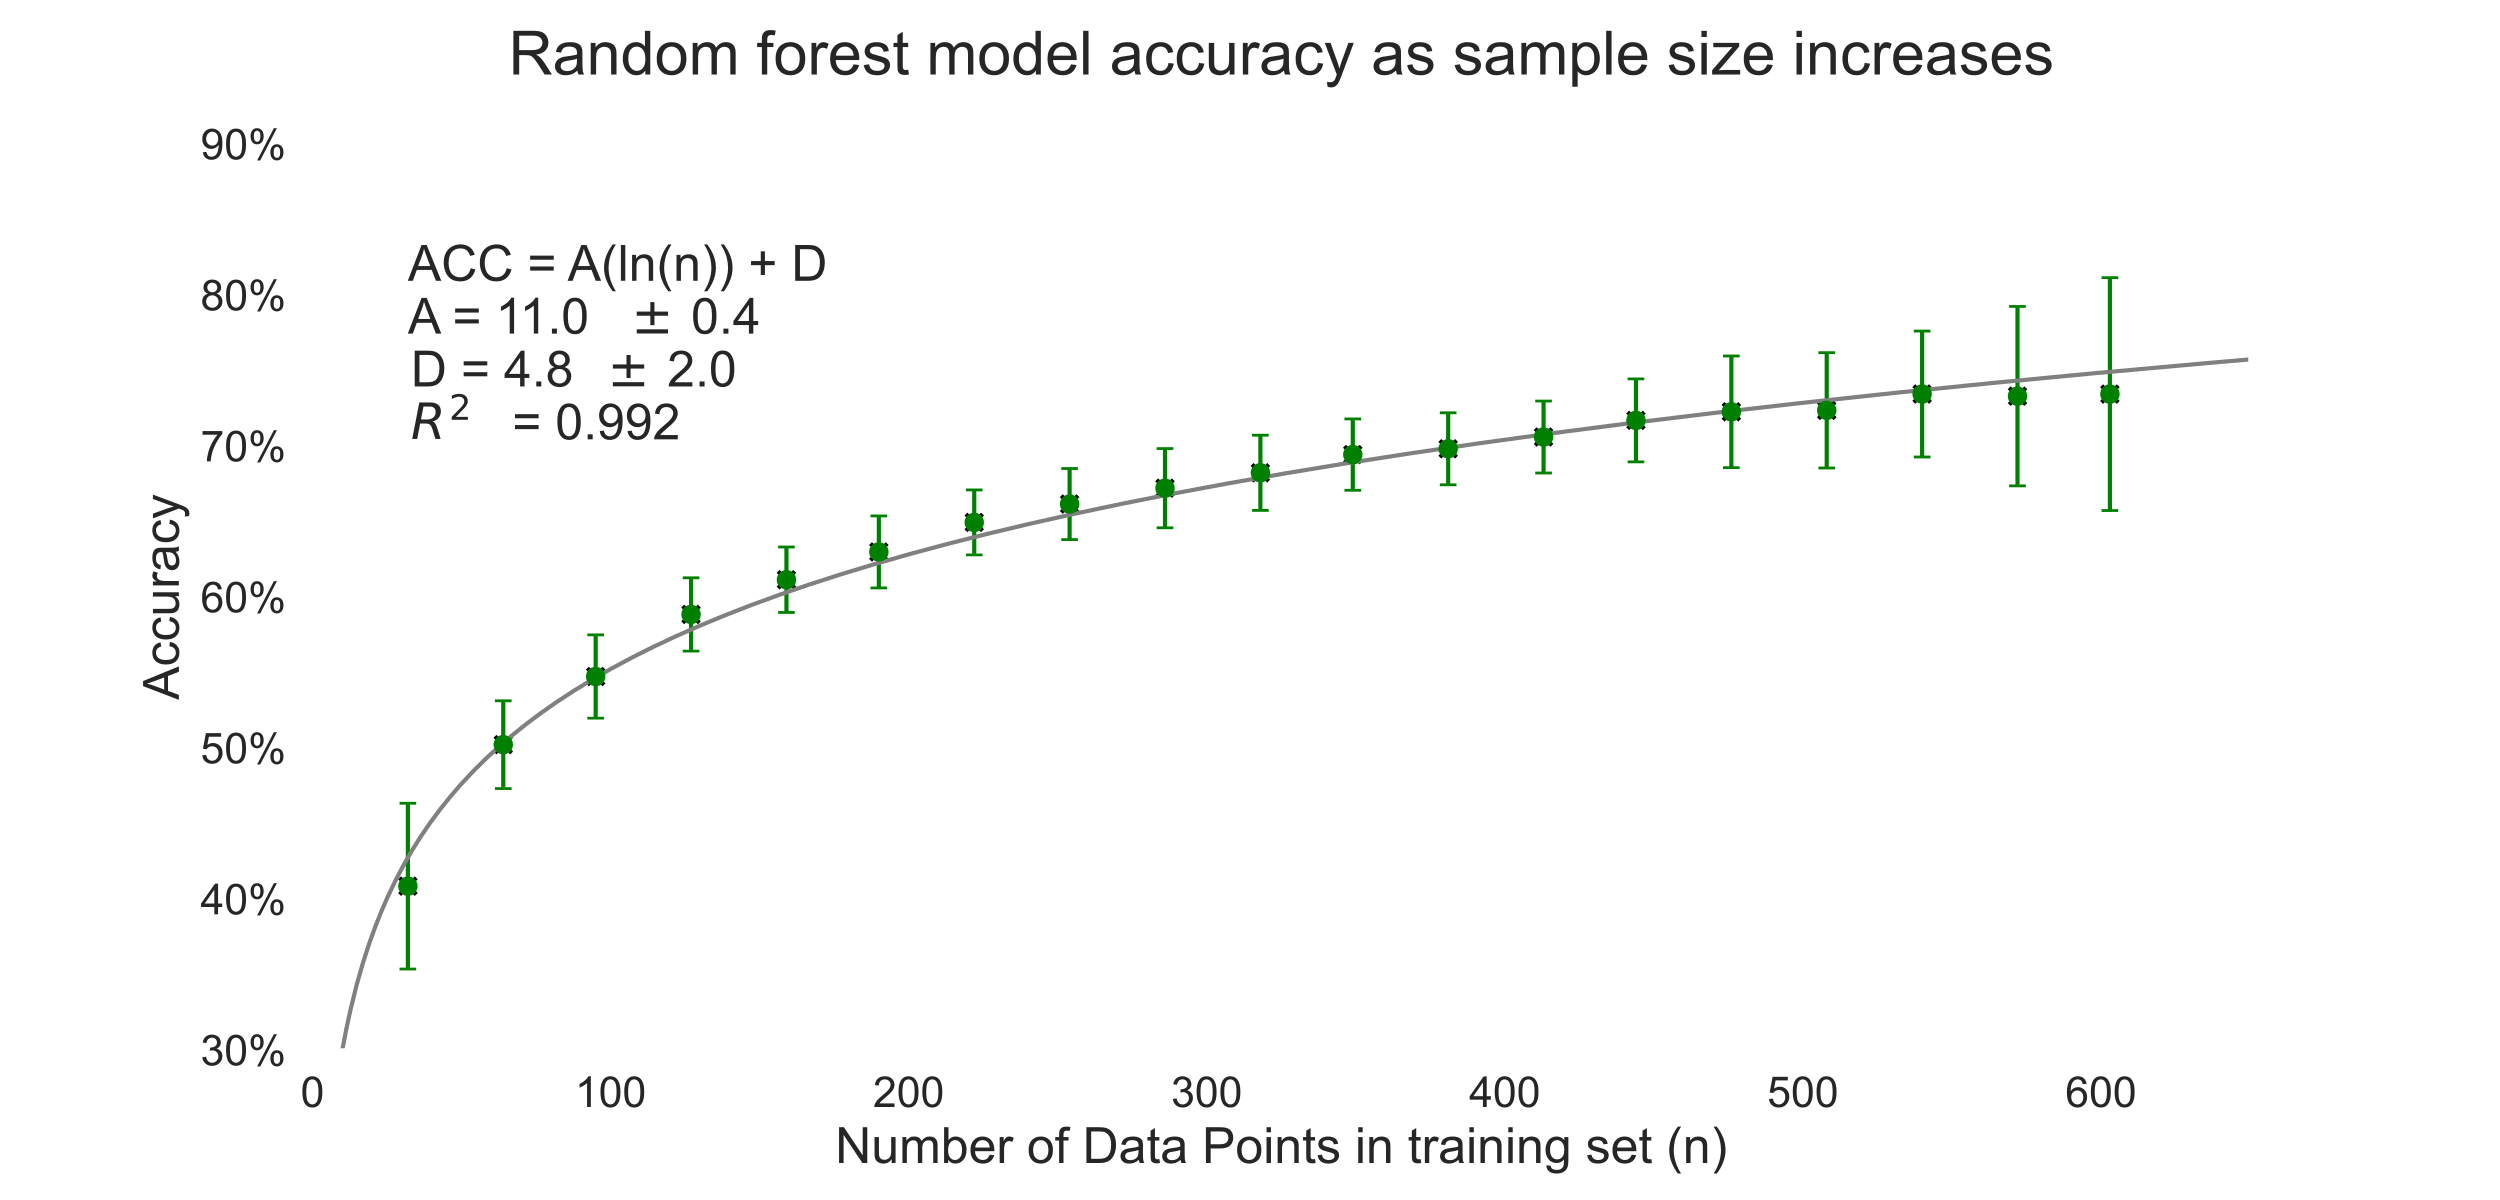 <?xml version="1.0" encoding="utf-8" standalone="no"?>
<!DOCTYPE svg PUBLIC "-//W3C//DTD SVG 1.1//EN"
  "http://www.w3.org/Graphics/SVG/1.1/DTD/svg11.dtd">
<!-- Created with matplotlib (https://matplotlib.org/) -->
<svg height="432pt" version="1.1" viewBox="0 0 900 432" width="900pt" xmlns="http://www.w3.org/2000/svg" xmlns:xlink="http://www.w3.org/1999/xlink">
 <defs>
  <style type="text/css">*{stroke-linecap:butt;stroke-linejoin:round;}</style>
 </defs>
 <g id="figure_1">
  <g id="patch_1">
   <path d="M 0 432 
L 900 432 
L 900 0 
L 0 0 
z
" style="fill:#ffffff;"/>
  </g>
  <g id="axes_1">
   <g id="patch_2">
    <path d="M 112.5 378 
L 810 378 
L 810 51.84 
L 112.5 51.84 
z
" style="fill:#ffffff;"/>
   </g>
   <g id="matplotlib.axis_1">
    <g id="xtick_1">
     <g id="line2d_1">
      <path clip-path="url(#p52bbbffd05)" d="M 112.5 378 
L 112.5 51.84 
" style="fill:none;stroke:#ffffff;stroke-linecap:round;"/>
     </g>
     <g id="text_1">
      <!-- 0 -->
      <g style="fill:#262626;" transform="translate(108.218 398.523)scale(0.154 -0.154)">
       <defs>
        <path d="M 4.156 35.297 
Q 4.156 48 6.766 55.734 
Q 9.375 63.484 14.516 67.672 
Q 19.672 71.875 27.484 71.875 
Q 33.25 71.875 37.594 69.547 
Q 41.938 67.234 44.766 62.859 
Q 47.609 58.5 49.219 52.219 
Q 50.828 45.953 50.828 35.297 
Q 50.828 22.703 48.234 14.969 
Q 45.656 7.234 40.5 3 
Q 35.359 -1.219 27.484 -1.219 
Q 17.141 -1.219 11.234 6.203 
Q 4.156 15.141 4.156 35.297 
z
M 13.188 35.297 
Q 13.188 17.672 17.312 11.828 
Q 21.438 6 27.484 6 
Q 33.547 6 37.672 11.859 
Q 41.797 17.719 41.797 35.297 
Q 41.797 52.984 37.672 58.781 
Q 33.547 64.594 27.391 64.594 
Q 21.344 64.594 17.719 59.469 
Q 13.188 52.938 13.188 35.297 
z
" id="ArialMT-48"/>
       </defs>
       <use xlink:href="#ArialMT-48"/>
      </g>
     </g>
    </g>
    <g id="xtick_2">
     <g id="line2d_2">
      <path clip-path="url(#p52bbbffd05)" d="M 219.808 378 
L 219.808 51.84 
" style="fill:none;stroke:#ffffff;stroke-linecap:round;"/>
     </g>
     <g id="text_2">
      <!-- 100 -->
      <g style="fill:#262626;" transform="translate(206.962 398.523)scale(0.154 -0.154)">
       <defs>
        <path d="M 37.25 0 
L 28.469 0 
L 28.469 56 
Q 25.297 52.984 20.141 49.953 
Q 14.984 46.922 10.891 45.406 
L 10.891 53.906 
Q 18.266 57.375 23.781 62.297 
Q 29.297 67.234 31.594 71.875 
L 37.25 71.875 
z
" id="ArialMT-49"/>
       </defs>
       <use xlink:href="#ArialMT-49"/>
       <use x="55.615" xlink:href="#ArialMT-48"/>
       <use x="111.23" xlink:href="#ArialMT-48"/>
      </g>
     </g>
    </g>
    <g id="xtick_3">
     <g id="line2d_3">
      <path clip-path="url(#p52bbbffd05)" d="M 327.115 378 
L 327.115 51.84 
" style="fill:none;stroke:#ffffff;stroke-linecap:round;"/>
     </g>
     <g id="text_3">
      <!-- 200 -->
      <g style="fill:#262626;" transform="translate(314.27 398.523)scale(0.154 -0.154)">
       <defs>
        <path d="M 50.344 8.453 
L 50.344 0 
L 3.031 0 
Q 2.938 3.172 4.047 6.109 
Q 5.859 10.938 9.828 15.625 
Q 13.812 20.312 21.344 26.469 
Q 33.016 36.031 37.109 41.625 
Q 41.219 47.219 41.219 52.203 
Q 41.219 57.422 37.469 61 
Q 33.734 64.594 27.734 64.594 
Q 21.391 64.594 17.578 60.781 
Q 13.766 56.984 13.719 50.25 
L 4.688 51.172 
Q 5.609 61.281 11.656 66.578 
Q 17.719 71.875 27.938 71.875 
Q 38.234 71.875 44.234 66.156 
Q 50.25 60.453 50.25 52 
Q 50.25 47.703 48.484 43.547 
Q 46.734 39.406 42.656 34.812 
Q 38.578 30.219 29.109 22.219 
Q 21.188 15.578 18.938 13.203 
Q 16.703 10.844 15.234 8.453 
z
" id="ArialMT-50"/>
       </defs>
       <use xlink:href="#ArialMT-50"/>
       <use x="55.615" xlink:href="#ArialMT-48"/>
       <use x="111.23" xlink:href="#ArialMT-48"/>
      </g>
     </g>
    </g>
    <g id="xtick_4">
     <g id="line2d_4">
      <path clip-path="url(#p52bbbffd05)" d="M 434.423 378 
L 434.423 51.84 
" style="fill:none;stroke:#ffffff;stroke-linecap:round;"/>
     </g>
     <g id="text_4">
      <!-- 300 -->
      <g style="fill:#262626;" transform="translate(421.577 398.523)scale(0.154 -0.154)">
       <defs>
        <path d="M 4.203 18.891 
L 12.984 20.062 
Q 14.5 12.594 18.141 9.297 
Q 21.781 6 27 6 
Q 33.203 6 37.469 10.297 
Q 41.75 14.594 41.75 20.953 
Q 41.75 27 37.797 30.922 
Q 33.844 34.859 27.734 34.859 
Q 25.25 34.859 21.531 33.891 
L 22.516 41.609 
Q 23.391 41.5 23.922 41.5 
Q 29.547 41.5 34.031 44.422 
Q 38.531 47.359 38.531 53.469 
Q 38.531 58.297 35.25 61.469 
Q 31.984 64.656 26.812 64.656 
Q 21.688 64.656 18.266 61.422 
Q 14.844 58.203 13.875 51.766 
L 5.078 53.328 
Q 6.688 62.156 12.391 67.016 
Q 18.109 71.875 26.609 71.875 
Q 32.469 71.875 37.391 69.359 
Q 42.328 66.844 44.938 62.5 
Q 47.562 58.156 47.562 53.266 
Q 47.562 48.641 45.062 44.828 
Q 42.578 41.016 37.703 38.766 
Q 44.047 37.312 47.562 32.688 
Q 51.078 28.078 51.078 21.141 
Q 51.078 11.766 44.234 5.25 
Q 37.406 -1.266 26.953 -1.266 
Q 17.531 -1.266 11.297 4.344 
Q 5.078 9.969 4.203 18.891 
z
" id="ArialMT-51"/>
       </defs>
       <use xlink:href="#ArialMT-51"/>
       <use x="55.615" xlink:href="#ArialMT-48"/>
       <use x="111.23" xlink:href="#ArialMT-48"/>
      </g>
     </g>
    </g>
    <g id="xtick_5">
     <g id="line2d_5">
      <path clip-path="url(#p52bbbffd05)" d="M 541.731 378 
L 541.731 51.84 
" style="fill:none;stroke:#ffffff;stroke-linecap:round;"/>
     </g>
     <g id="text_5">
      <!-- 400 -->
      <g style="fill:#262626;" transform="translate(528.885 398.523)scale(0.154 -0.154)">
       <defs>
        <path d="M 32.328 0 
L 32.328 17.141 
L 1.266 17.141 
L 1.266 25.203 
L 33.938 71.578 
L 41.109 71.578 
L 41.109 25.203 
L 50.781 25.203 
L 50.781 17.141 
L 41.109 17.141 
L 41.109 0 
z
M 32.328 25.203 
L 32.328 57.469 
L 9.906 25.203 
z
" id="ArialMT-52"/>
       </defs>
       <use xlink:href="#ArialMT-52"/>
       <use x="55.615" xlink:href="#ArialMT-48"/>
       <use x="111.23" xlink:href="#ArialMT-48"/>
      </g>
     </g>
    </g>
    <g id="xtick_6">
     <g id="line2d_6">
      <path clip-path="url(#p52bbbffd05)" d="M 649.038 378 
L 649.038 51.84 
" style="fill:none;stroke:#ffffff;stroke-linecap:round;"/>
     </g>
     <g id="text_6">
      <!-- 500 -->
      <g style="fill:#262626;" transform="translate(636.193 398.523)scale(0.154 -0.154)">
       <defs>
        <path d="M 4.156 18.75 
L 13.375 19.531 
Q 14.406 12.797 18.141 9.391 
Q 21.875 6 27.156 6 
Q 33.5 6 37.891 10.781 
Q 42.281 15.578 42.281 23.484 
Q 42.281 31 38.062 35.344 
Q 33.844 39.703 27 39.703 
Q 22.75 39.703 19.328 37.766 
Q 15.922 35.844 13.969 32.766 
L 5.719 33.844 
L 12.641 70.609 
L 48.25 70.609 
L 48.25 62.203 
L 19.672 62.203 
L 15.828 42.969 
Q 22.266 47.469 29.344 47.469 
Q 38.719 47.469 45.156 40.969 
Q 51.609 34.469 51.609 24.266 
Q 51.609 14.547 45.953 7.469 
Q 39.062 -1.219 27.156 -1.219 
Q 17.391 -1.219 11.203 4.25 
Q 5.031 9.719 4.156 18.75 
z
" id="ArialMT-53"/>
       </defs>
       <use xlink:href="#ArialMT-53"/>
       <use x="55.615" xlink:href="#ArialMT-48"/>
       <use x="111.23" xlink:href="#ArialMT-48"/>
      </g>
     </g>
    </g>
    <g id="xtick_7">
     <g id="line2d_7">
      <path clip-path="url(#p52bbbffd05)" d="M 756.346 378 
L 756.346 51.84 
" style="fill:none;stroke:#ffffff;stroke-linecap:round;"/>
     </g>
     <g id="text_7">
      <!-- 600 -->
      <g style="fill:#262626;" transform="translate(743.5 398.523)scale(0.154 -0.154)">
       <defs>
        <path d="M 49.75 54.047 
L 41.016 53.375 
Q 39.844 58.547 37.703 60.891 
Q 34.125 64.656 28.906 64.656 
Q 24.703 64.656 21.531 62.312 
Q 17.391 59.281 14.984 53.469 
Q 12.594 47.656 12.5 36.922 
Q 15.672 41.75 20.266 44.094 
Q 24.859 46.438 29.891 46.438 
Q 38.672 46.438 44.844 39.969 
Q 51.031 33.5 51.031 23.25 
Q 51.031 16.5 48.125 10.719 
Q 45.219 4.938 40.141 1.859 
Q 35.062 -1.219 28.609 -1.219 
Q 17.625 -1.219 10.688 6.859 
Q 3.766 14.938 3.766 33.5 
Q 3.766 54.25 11.422 63.672 
Q 18.109 71.875 29.438 71.875 
Q 37.891 71.875 43.281 67.141 
Q 48.688 62.406 49.75 54.047 
z
M 13.875 23.188 
Q 13.875 18.656 15.797 14.5 
Q 17.719 10.359 21.188 8.172 
Q 24.656 6 28.469 6 
Q 34.031 6 38.031 10.484 
Q 42.047 14.984 42.047 22.703 
Q 42.047 30.125 38.078 34.391 
Q 34.125 38.672 28.125 38.672 
Q 22.172 38.672 18.016 34.391 
Q 13.875 30.125 13.875 23.188 
z
" id="ArialMT-54"/>
       </defs>
       <use xlink:href="#ArialMT-54"/>
       <use x="55.615" xlink:href="#ArialMT-48"/>
       <use x="111.23" xlink:href="#ArialMT-48"/>
      </g>
     </g>
    </g>
    <g id="text_8">
     <!-- Number of Data Points in training set (n) -->
     <g style="fill:#262626;" transform="translate(300.689 418.687)scale(0.18 -0.18)">
      <defs>
       <path d="M 7.625 0 
L 7.625 71.578 
L 17.328 71.578 
L 54.938 15.375 
L 54.938 71.578 
L 64.016 71.578 
L 64.016 0 
L 54.297 0 
L 16.703 56.25 
L 16.703 0 
z
" id="ArialMT-78"/>
       <path d="M 40.578 0 
L 40.578 7.625 
Q 34.516 -1.172 24.125 -1.172 
Q 19.531 -1.172 15.547 0.578 
Q 11.578 2.344 9.641 5 
Q 7.719 7.672 6.938 11.531 
Q 6.391 14.109 6.391 19.734 
L 6.391 51.859 
L 15.188 51.859 
L 15.188 23.094 
Q 15.188 16.219 15.719 13.812 
Q 16.547 10.359 19.234 8.375 
Q 21.922 6.391 25.875 6.391 
Q 29.828 6.391 33.297 8.422 
Q 36.766 10.453 38.203 13.938 
Q 39.656 17.438 39.656 24.078 
L 39.656 51.859 
L 48.438 51.859 
L 48.438 0 
z
" id="ArialMT-117"/>
       <path d="M 6.594 0 
L 6.594 51.859 
L 14.453 51.859 
L 14.453 44.578 
Q 16.891 48.391 20.938 50.703 
Q 25 53.031 30.172 53.031 
Q 35.938 53.031 39.625 50.641 
Q 43.312 48.25 44.828 43.953 
Q 50.984 53.031 60.844 53.031 
Q 68.562 53.031 72.703 48.75 
Q 76.859 44.484 76.859 35.594 
L 76.859 0 
L 68.109 0 
L 68.109 32.672 
Q 68.109 37.938 67.25 40.25 
Q 66.406 42.578 64.156 43.984 
Q 61.922 45.406 58.891 45.406 
Q 53.422 45.406 49.797 41.766 
Q 46.188 38.141 46.188 30.125 
L 46.188 0 
L 37.406 0 
L 37.406 33.688 
Q 37.406 39.547 35.25 42.469 
Q 33.109 45.406 28.219 45.406 
Q 24.516 45.406 21.359 43.453 
Q 18.219 41.5 16.797 37.734 
Q 15.375 33.984 15.375 26.906 
L 15.375 0 
z
" id="ArialMT-109"/>
       <path d="M 14.703 0 
L 6.547 0 
L 6.547 71.578 
L 15.328 71.578 
L 15.328 46.047 
Q 20.906 53.031 29.547 53.031 
Q 34.328 53.031 38.594 51.094 
Q 42.875 49.172 45.625 45.672 
Q 48.391 42.188 49.953 37.25 
Q 51.516 32.328 51.516 26.703 
Q 51.516 13.375 44.922 6.094 
Q 38.328 -1.172 29.109 -1.172 
Q 19.922 -1.172 14.703 6.5 
z
M 14.594 26.312 
Q 14.594 17 17.141 12.844 
Q 21.297 6.062 28.375 6.062 
Q 34.125 6.062 38.328 11.062 
Q 42.531 16.062 42.531 25.984 
Q 42.531 36.141 38.5 40.969 
Q 34.469 45.797 28.766 45.797 
Q 23 45.797 18.797 40.797 
Q 14.594 35.797 14.594 26.312 
z
" id="ArialMT-98"/>
       <path d="M 42.094 16.703 
L 51.172 15.578 
Q 49.031 7.625 43.219 3.219 
Q 37.406 -1.172 28.375 -1.172 
Q 17 -1.172 10.328 5.828 
Q 3.656 12.844 3.656 25.484 
Q 3.656 38.578 10.391 45.797 
Q 17.141 53.031 27.875 53.031 
Q 38.281 53.031 44.875 45.953 
Q 51.469 38.875 51.469 26.031 
Q 51.469 25.25 51.422 23.688 
L 12.75 23.688 
Q 13.234 15.141 17.578 10.594 
Q 21.922 6.062 28.422 6.062 
Q 33.25 6.062 36.672 8.594 
Q 40.094 11.141 42.094 16.703 
z
M 13.234 30.906 
L 42.188 30.906 
Q 41.609 37.453 38.875 40.719 
Q 34.672 45.797 27.984 45.797 
Q 21.922 45.797 17.797 41.75 
Q 13.672 37.703 13.234 30.906 
z
" id="ArialMT-101"/>
       <path d="M 6.5 0 
L 6.5 51.859 
L 14.406 51.859 
L 14.406 44 
Q 17.438 49.516 20 51.266 
Q 22.562 53.031 25.641 53.031 
Q 30.078 53.031 34.672 50.203 
L 31.641 42.047 
Q 28.422 43.953 25.203 43.953 
Q 22.312 43.953 20.016 42.219 
Q 17.719 40.484 16.75 37.406 
Q 15.281 32.719 15.281 27.156 
L 15.281 0 
z
" id="ArialMT-114"/>
       <path id="ArialMT-32"/>
       <path d="M 3.328 25.922 
Q 3.328 40.328 11.328 47.266 
Q 18.016 53.031 27.641 53.031 
Q 38.328 53.031 45.109 46.016 
Q 51.906 39.016 51.906 26.656 
Q 51.906 16.656 48.906 10.906 
Q 45.906 5.172 40.156 2 
Q 34.422 -1.172 27.641 -1.172 
Q 16.75 -1.172 10.031 5.812 
Q 3.328 12.797 3.328 25.922 
z
M 12.359 25.922 
Q 12.359 15.969 16.703 11.016 
Q 21.047 6.062 27.641 6.062 
Q 34.188 6.062 38.531 11.031 
Q 42.875 16.016 42.875 26.219 
Q 42.875 35.844 38.5 40.797 
Q 34.125 45.75 27.641 45.75 
Q 21.047 45.75 16.703 40.812 
Q 12.359 35.891 12.359 25.922 
z
" id="ArialMT-111"/>
       <path d="M 8.688 0 
L 8.688 45.016 
L 0.922 45.016 
L 0.922 51.859 
L 8.688 51.859 
L 8.688 57.375 
Q 8.688 62.594 9.625 65.141 
Q 10.891 68.562 14.078 70.672 
Q 17.281 72.797 23.047 72.797 
Q 26.766 72.797 31.25 71.922 
L 29.938 64.266 
Q 27.203 64.75 24.75 64.75 
Q 20.75 64.75 19.094 63.031 
Q 17.438 61.328 17.438 56.641 
L 17.438 51.859 
L 27.547 51.859 
L 27.547 45.016 
L 17.438 45.016 
L 17.438 0 
z
" id="ArialMT-102"/>
       <path d="M 7.719 0 
L 7.719 71.578 
L 32.375 71.578 
Q 40.719 71.578 45.125 70.562 
Q 51.266 69.141 55.609 65.438 
Q 61.281 60.641 64.078 53.188 
Q 66.891 45.75 66.891 36.188 
Q 66.891 28.031 64.984 21.734 
Q 63.094 15.438 60.109 11.297 
Q 57.125 7.172 53.578 4.797 
Q 50.047 2.438 45.047 1.219 
Q 40.047 0 33.547 0 
z
M 17.188 8.453 
L 32.469 8.453 
Q 39.547 8.453 43.578 9.766 
Q 47.609 11.078 50 13.484 
Q 53.375 16.844 55.25 22.531 
Q 57.125 28.219 57.125 36.328 
Q 57.125 47.562 53.438 53.594 
Q 49.75 59.625 44.484 61.672 
Q 40.672 63.141 32.234 63.141 
L 17.188 63.141 
z
" id="ArialMT-68"/>
       <path d="M 40.438 6.391 
Q 35.547 2.25 31.031 0.531 
Q 26.516 -1.172 21.344 -1.172 
Q 12.797 -1.172 8.203 3 
Q 3.609 7.172 3.609 13.672 
Q 3.609 17.484 5.344 20.625 
Q 7.078 23.781 9.891 25.688 
Q 12.703 27.594 16.219 28.562 
Q 18.797 29.25 24.031 29.891 
Q 34.672 31.156 39.703 32.906 
Q 39.75 34.719 39.75 35.203 
Q 39.75 40.578 37.25 42.781 
Q 33.891 45.75 27.25 45.75 
Q 21.047 45.75 18.094 43.578 
Q 15.141 41.406 13.719 35.891 
L 5.125 37.062 
Q 6.297 42.578 8.984 45.969 
Q 11.672 49.359 16.75 51.188 
Q 21.828 53.031 28.516 53.031 
Q 35.156 53.031 39.297 51.469 
Q 43.453 49.906 45.406 47.531 
Q 47.359 45.172 48.141 41.547 
Q 48.578 39.312 48.578 33.453 
L 48.578 21.734 
Q 48.578 9.469 49.141 6.219 
Q 49.703 2.984 51.375 0 
L 42.188 0 
Q 40.828 2.734 40.438 6.391 
z
M 39.703 26.031 
Q 34.906 24.078 25.344 22.703 
Q 19.922 21.922 17.672 20.938 
Q 15.438 19.969 14.203 18.094 
Q 12.984 16.219 12.984 13.922 
Q 12.984 10.406 15.641 8.062 
Q 18.312 5.719 23.438 5.719 
Q 28.516 5.719 32.469 7.938 
Q 36.422 10.156 38.281 14.016 
Q 39.703 17 39.703 22.797 
z
" id="ArialMT-97"/>
       <path d="M 25.781 7.859 
L 27.047 0.094 
Q 23.344 -0.688 20.406 -0.688 
Q 15.625 -0.688 12.984 0.828 
Q 10.359 2.344 9.281 4.812 
Q 8.203 7.281 8.203 15.188 
L 8.203 45.016 
L 1.766 45.016 
L 1.766 51.859 
L 8.203 51.859 
L 8.203 64.703 
L 16.938 69.969 
L 16.938 51.859 
L 25.781 51.859 
L 25.781 45.016 
L 16.938 45.016 
L 16.938 14.703 
Q 16.938 10.938 17.406 9.859 
Q 17.875 8.797 18.922 8.156 
Q 19.969 7.516 21.922 7.516 
Q 23.391 7.516 25.781 7.859 
z
" id="ArialMT-116"/>
       <path d="M 7.719 0 
L 7.719 71.578 
L 34.719 71.578 
Q 41.844 71.578 45.609 70.906 
Q 50.875 70.016 54.438 67.547 
Q 58.016 65.094 60.188 60.641 
Q 62.359 56.203 62.359 50.875 
Q 62.359 41.75 56.547 35.422 
Q 50.734 29.109 35.547 29.109 
L 17.188 29.109 
L 17.188 0 
z
M 17.188 37.547 
L 35.688 37.547 
Q 44.875 37.547 48.734 40.969 
Q 52.594 44.391 52.594 50.594 
Q 52.594 55.078 50.312 58.266 
Q 48.047 61.469 44.344 62.5 
Q 41.938 63.141 35.5 63.141 
L 17.188 63.141 
z
" id="ArialMT-80"/>
       <path d="M 6.641 61.469 
L 6.641 71.578 
L 15.438 71.578 
L 15.438 61.469 
z
M 6.641 0 
L 6.641 51.859 
L 15.438 51.859 
L 15.438 0 
z
" id="ArialMT-105"/>
       <path d="M 6.594 0 
L 6.594 51.859 
L 14.5 51.859 
L 14.5 44.484 
Q 20.219 53.031 31 53.031 
Q 35.688 53.031 39.625 51.344 
Q 43.562 49.656 45.516 46.922 
Q 47.469 44.188 48.25 40.438 
Q 48.734 37.984 48.734 31.891 
L 48.734 0 
L 39.938 0 
L 39.938 31.547 
Q 39.938 36.922 38.906 39.578 
Q 37.891 42.234 35.281 43.812 
Q 32.672 45.406 29.156 45.406 
Q 23.531 45.406 19.453 41.844 
Q 15.375 38.281 15.375 28.328 
L 15.375 0 
z
" id="ArialMT-110"/>
       <path d="M 3.078 15.484 
L 11.766 16.844 
Q 12.5 11.625 15.844 8.844 
Q 19.188 6.062 25.203 6.062 
Q 31.25 6.062 34.172 8.516 
Q 37.109 10.984 37.109 14.312 
Q 37.109 17.281 34.516 19 
Q 32.719 20.172 25.531 21.969 
Q 15.875 24.422 12.141 26.203 
Q 8.406 27.984 6.469 31.125 
Q 4.547 34.281 4.547 38.094 
Q 4.547 41.547 6.125 44.5 
Q 7.719 47.469 10.453 49.422 
Q 12.5 50.922 16.031 51.969 
Q 19.578 53.031 23.641 53.031 
Q 29.734 53.031 34.344 51.266 
Q 38.969 49.516 41.156 46.5 
Q 43.359 43.5 44.188 38.484 
L 35.594 37.312 
Q 35.016 41.312 32.203 43.547 
Q 29.391 45.797 24.266 45.797 
Q 18.219 45.797 15.625 43.797 
Q 13.031 41.797 13.031 39.109 
Q 13.031 37.406 14.109 36.031 
Q 15.188 34.625 17.484 33.688 
Q 18.797 33.203 25.25 31.453 
Q 34.578 28.953 38.25 27.359 
Q 41.938 25.781 44.031 22.75 
Q 46.141 19.734 46.141 15.234 
Q 46.141 10.844 43.578 6.953 
Q 41.016 3.078 36.172 0.953 
Q 31.344 -1.172 25.25 -1.172 
Q 15.141 -1.172 9.844 3.031 
Q 4.547 7.234 3.078 15.484 
z
" id="ArialMT-115"/>
       <path d="M 4.984 -4.297 
L 13.531 -5.562 
Q 14.062 -9.516 16.5 -11.328 
Q 19.781 -13.766 25.438 -13.766 
Q 31.547 -13.766 34.859 -11.328 
Q 38.188 -8.891 39.359 -4.5 
Q 40.047 -1.812 39.984 6.781 
Q 34.234 0 25.641 0 
Q 14.938 0 9.078 7.719 
Q 3.219 15.438 3.219 26.219 
Q 3.219 33.641 5.906 39.906 
Q 8.594 46.188 13.688 49.609 
Q 18.797 53.031 25.688 53.031 
Q 34.859 53.031 40.828 45.609 
L 40.828 51.859 
L 48.922 51.859 
L 48.922 7.031 
Q 48.922 -5.078 46.453 -10.125 
Q 44 -15.188 38.641 -18.109 
Q 33.297 -21.047 25.484 -21.047 
Q 16.219 -21.047 10.5 -16.875 
Q 4.781 -12.703 4.984 -4.297 
z
M 12.25 26.859 
Q 12.25 16.656 16.297 11.969 
Q 20.359 7.281 26.469 7.281 
Q 32.516 7.281 36.609 11.938 
Q 40.719 16.609 40.719 26.562 
Q 40.719 36.078 36.5 40.906 
Q 32.281 45.75 26.312 45.75 
Q 20.453 45.75 16.344 40.984 
Q 12.25 36.234 12.25 26.859 
z
" id="ArialMT-103"/>
       <path d="M 23.391 -21.047 
Q 16.109 -11.859 11.078 0.438 
Q 6.062 12.75 6.062 25.922 
Q 6.062 37.547 9.812 48.188 
Q 14.203 60.547 23.391 72.797 
L 29.688 72.797 
Q 23.781 62.641 21.875 58.297 
Q 18.891 51.562 17.188 44.234 
Q 15.094 35.109 15.094 25.875 
Q 15.094 2.391 29.688 -21.047 
z
" id="ArialMT-40"/>
       <path d="M 12.359 -21.047 
L 6.062 -21.047 
Q 20.656 2.391 20.656 25.875 
Q 20.656 35.062 18.562 44.094 
Q 16.891 51.422 13.922 58.156 
Q 12.016 62.547 6.062 72.797 
L 12.359 72.797 
Q 21.531 60.547 25.922 48.188 
Q 29.688 37.547 29.688 25.922 
Q 29.688 12.75 24.625 0.438 
Q 19.578 -11.859 12.359 -21.047 
z
" id="ArialMT-41"/>
      </defs>
      <use xlink:href="#ArialMT-78"/>
      <use x="72.217" xlink:href="#ArialMT-117"/>
      <use x="127.832" xlink:href="#ArialMT-109"/>
      <use x="211.133" xlink:href="#ArialMT-98"/>
      <use x="266.748" xlink:href="#ArialMT-101"/>
      <use x="322.363" xlink:href="#ArialMT-114"/>
      <use x="355.664" xlink:href="#ArialMT-32"/>
      <use x="383.447" xlink:href="#ArialMT-111"/>
      <use x="439.062" xlink:href="#ArialMT-102"/>
      <use x="466.846" xlink:href="#ArialMT-32"/>
      <use x="494.629" xlink:href="#ArialMT-68"/>
      <use x="566.846" xlink:href="#ArialMT-97"/>
      <use x="622.461" xlink:href="#ArialMT-116"/>
      <use x="650.244" xlink:href="#ArialMT-97"/>
      <use x="705.859" xlink:href="#ArialMT-32"/>
      <use x="733.643" xlink:href="#ArialMT-80"/>
      <use x="800.342" xlink:href="#ArialMT-111"/>
      <use x="855.957" xlink:href="#ArialMT-105"/>
      <use x="878.174" xlink:href="#ArialMT-110"/>
      <use x="933.789" xlink:href="#ArialMT-116"/>
      <use x="961.572" xlink:href="#ArialMT-115"/>
      <use x="1011.572" xlink:href="#ArialMT-32"/>
      <use x="1039.355" xlink:href="#ArialMT-105"/>
      <use x="1061.572" xlink:href="#ArialMT-110"/>
      <use x="1117.188" xlink:href="#ArialMT-32"/>
      <use x="1144.971" xlink:href="#ArialMT-116"/>
      <use x="1172.754" xlink:href="#ArialMT-114"/>
      <use x="1206.055" xlink:href="#ArialMT-97"/>
      <use x="1261.67" xlink:href="#ArialMT-105"/>
      <use x="1283.887" xlink:href="#ArialMT-110"/>
      <use x="1339.502" xlink:href="#ArialMT-105"/>
      <use x="1361.719" xlink:href="#ArialMT-110"/>
      <use x="1417.334" xlink:href="#ArialMT-103"/>
      <use x="1472.949" xlink:href="#ArialMT-32"/>
      <use x="1500.732" xlink:href="#ArialMT-115"/>
      <use x="1550.732" xlink:href="#ArialMT-101"/>
      <use x="1606.348" xlink:href="#ArialMT-116"/>
      <use x="1634.131" xlink:href="#ArialMT-32"/>
      <use x="1661.914" xlink:href="#ArialMT-40"/>
      <use x="1695.215" xlink:href="#ArialMT-110"/>
      <use x="1750.83" xlink:href="#ArialMT-41"/>
     </g>
    </g>
   </g>
   <g id="matplotlib.axis_2">
    <g id="ytick_1">
     <g id="line2d_8">
      <path clip-path="url(#p52bbbffd05)" d="M 112.5 378 
L 810 378 
" style="fill:none;stroke:#ffffff;stroke-linecap:round;"/>
     </g>
     <g id="text_9">
      <!-- 30% -->
      <g style="fill:#262626;" transform="translate(72.178 383.512)scale(0.154 -0.154)">
       <defs>
        <path d="M 5.812 54.391 
Q 5.812 62.062 9.672 67.422 
Q 13.531 72.797 20.844 72.797 
Q 27.594 72.797 32 67.984 
Q 36.422 63.188 36.422 53.859 
Q 36.422 44.781 31.953 39.875 
Q 27.484 34.969 20.953 34.969 
Q 14.453 34.969 10.125 39.797 
Q 5.812 44.625 5.812 54.391 
z
M 21.094 66.75 
Q 17.828 66.75 15.656 63.906 
Q 13.484 61.078 13.484 53.516 
Q 13.484 46.625 15.672 43.812 
Q 17.875 41.016 21.094 41.016 
Q 24.422 41.016 26.594 43.844 
Q 28.766 46.688 28.766 54.203 
Q 28.766 61.141 26.562 63.938 
Q 24.359 66.75 21.094 66.75 
z
M 21.141 -2.641 
L 60.297 72.797 
L 67.438 72.797 
L 28.422 -2.641 
z
M 52.094 16.797 
Q 52.094 24.516 55.953 29.859 
Q 59.812 35.203 67.188 35.203 
Q 73.922 35.203 78.344 30.391 
Q 82.766 25.594 82.766 16.266 
Q 82.766 7.172 78.297 2.266 
Q 73.828 -2.641 67.234 -2.641 
Q 60.75 -2.641 56.422 2.219 
Q 52.094 7.078 52.094 16.797 
z
M 67.438 29.156 
Q 64.109 29.156 61.938 26.312 
Q 59.766 23.484 59.766 15.922 
Q 59.766 9.078 61.953 6.25 
Q 64.156 3.422 67.391 3.422 
Q 70.75 3.422 72.922 6.25 
Q 75.094 9.078 75.094 16.609 
Q 75.094 23.531 72.891 26.344 
Q 70.703 29.156 67.438 29.156 
z
" id="ArialMT-37"/>
       </defs>
       <use xlink:href="#ArialMT-51"/>
       <use x="55.615" xlink:href="#ArialMT-48"/>
       <use x="111.23" xlink:href="#ArialMT-37"/>
      </g>
     </g>
    </g>
    <g id="ytick_2">
     <g id="line2d_9">
      <path clip-path="url(#p52bbbffd05)" d="M 112.5 323.64 
L 810 323.64 
" style="fill:none;stroke:#ffffff;stroke-linecap:round;"/>
     </g>
     <g id="text_10">
      <!-- 40% -->
      <g style="fill:#262626;" transform="translate(72.178 329.152)scale(0.154 -0.154)">
       <use xlink:href="#ArialMT-52"/>
       <use x="55.615" xlink:href="#ArialMT-48"/>
       <use x="111.23" xlink:href="#ArialMT-37"/>
      </g>
     </g>
    </g>
    <g id="ytick_3">
     <g id="line2d_10">
      <path clip-path="url(#p52bbbffd05)" d="M 112.5 269.28 
L 810 269.28 
" style="fill:none;stroke:#ffffff;stroke-linecap:round;"/>
     </g>
     <g id="text_11">
      <!-- 50% -->
      <g style="fill:#262626;" transform="translate(72.178 274.792)scale(0.154 -0.154)">
       <use xlink:href="#ArialMT-53"/>
       <use x="55.615" xlink:href="#ArialMT-48"/>
       <use x="111.23" xlink:href="#ArialMT-37"/>
      </g>
     </g>
    </g>
    <g id="ytick_4">
     <g id="line2d_11">
      <path clip-path="url(#p52bbbffd05)" d="M 112.5 214.92 
L 810 214.92 
" style="fill:none;stroke:#ffffff;stroke-linecap:round;"/>
     </g>
     <g id="text_12">
      <!-- 60% -->
      <g style="fill:#262626;" transform="translate(72.178 220.432)scale(0.154 -0.154)">
       <use xlink:href="#ArialMT-54"/>
       <use x="55.615" xlink:href="#ArialMT-48"/>
       <use x="111.23" xlink:href="#ArialMT-37"/>
      </g>
     </g>
    </g>
    <g id="ytick_5">
     <g id="line2d_12">
      <path clip-path="url(#p52bbbffd05)" d="M 112.5 160.56 
L 810 160.56 
" style="fill:none;stroke:#ffffff;stroke-linecap:round;"/>
     </g>
     <g id="text_13">
      <!-- 70% -->
      <g style="fill:#262626;" transform="translate(72.178 166.072)scale(0.154 -0.154)">
       <defs>
        <path d="M 4.734 62.203 
L 4.734 70.656 
L 51.078 70.656 
L 51.078 63.812 
Q 44.234 56.547 37.516 44.484 
Q 30.812 32.422 27.156 19.672 
Q 24.516 10.688 23.781 0 
L 14.75 0 
Q 14.891 8.453 18.062 20.406 
Q 21.234 32.375 27.172 43.484 
Q 33.109 54.594 39.797 62.203 
z
" id="ArialMT-55"/>
       </defs>
       <use xlink:href="#ArialMT-55"/>
       <use x="55.615" xlink:href="#ArialMT-48"/>
       <use x="111.23" xlink:href="#ArialMT-37"/>
      </g>
     </g>
    </g>
    <g id="ytick_6">
     <g id="line2d_13">
      <path clip-path="url(#p52bbbffd05)" d="M 112.5 106.2 
L 810 106.2 
" style="fill:none;stroke:#ffffff;stroke-linecap:round;"/>
     </g>
     <g id="text_14">
      <!-- 80% -->
      <g style="fill:#262626;" transform="translate(72.178 111.712)scale(0.154 -0.154)">
       <defs>
        <path d="M 17.672 38.812 
Q 12.203 40.828 9.562 44.531 
Q 6.938 48.25 6.938 53.422 
Q 6.938 61.234 12.547 66.547 
Q 18.172 71.875 27.484 71.875 
Q 36.859 71.875 42.578 66.422 
Q 48.297 60.984 48.297 53.172 
Q 48.297 48.188 45.672 44.5 
Q 43.062 40.828 37.75 38.812 
Q 44.344 36.672 47.781 31.875 
Q 51.219 27.094 51.219 20.453 
Q 51.219 11.281 44.719 5.031 
Q 38.234 -1.219 27.641 -1.219 
Q 17.047 -1.219 10.547 5.047 
Q 4.047 11.328 4.047 20.703 
Q 4.047 27.688 7.594 32.391 
Q 11.141 37.109 17.672 38.812 
z
M 15.922 53.719 
Q 15.922 48.641 19.188 45.406 
Q 22.469 42.188 27.688 42.188 
Q 32.766 42.188 36.016 45.375 
Q 39.266 48.578 39.266 53.219 
Q 39.266 58.062 35.906 61.359 
Q 32.562 64.656 27.594 64.656 
Q 22.562 64.656 19.234 61.422 
Q 15.922 58.203 15.922 53.719 
z
M 13.094 20.656 
Q 13.094 16.891 14.875 13.375 
Q 16.656 9.859 20.172 7.922 
Q 23.688 6 27.734 6 
Q 34.031 6 38.125 10.047 
Q 42.234 14.109 42.234 20.359 
Q 42.234 26.703 38.016 30.859 
Q 33.797 35.016 27.438 35.016 
Q 21.234 35.016 17.156 30.906 
Q 13.094 26.812 13.094 20.656 
z
" id="ArialMT-56"/>
       </defs>
       <use xlink:href="#ArialMT-56"/>
       <use x="55.615" xlink:href="#ArialMT-48"/>
       <use x="111.23" xlink:href="#ArialMT-37"/>
      </g>
     </g>
    </g>
    <g id="ytick_7">
     <g id="line2d_14">
      <path clip-path="url(#p52bbbffd05)" d="M 112.5 51.84 
L 810 51.84 
" style="fill:none;stroke:#ffffff;stroke-linecap:round;"/>
     </g>
     <g id="text_15">
      <!-- 90% -->
      <g style="fill:#262626;" transform="translate(72.178 57.352)scale(0.154 -0.154)">
       <defs>
        <path d="M 5.469 16.547 
L 13.922 17.328 
Q 14.984 11.375 18.016 8.688 
Q 21.047 6 25.781 6 
Q 29.828 6 32.875 7.859 
Q 35.938 9.719 37.891 12.812 
Q 39.844 15.922 41.156 21.188 
Q 42.484 26.469 42.484 31.938 
Q 42.484 32.516 42.438 33.688 
Q 39.797 29.5 35.234 26.875 
Q 30.672 24.266 25.344 24.266 
Q 16.453 24.266 10.297 30.703 
Q 4.156 37.156 4.156 47.703 
Q 4.156 58.594 10.578 65.234 
Q 17 71.875 26.656 71.875 
Q 33.641 71.875 39.422 68.109 
Q 45.219 64.359 48.219 57.391 
Q 51.219 50.438 51.219 37.25 
Q 51.219 23.531 48.234 15.406 
Q 45.266 7.281 39.375 3.031 
Q 33.5 -1.219 25.594 -1.219 
Q 17.188 -1.219 11.859 3.438 
Q 6.547 8.109 5.469 16.547 
z
M 41.453 48.141 
Q 41.453 55.719 37.422 60.156 
Q 33.406 64.594 27.734 64.594 
Q 21.875 64.594 17.531 59.812 
Q 13.188 55.031 13.188 47.406 
Q 13.188 40.578 17.312 36.297 
Q 21.438 32.031 27.484 32.031 
Q 33.594 32.031 37.516 36.297 
Q 41.453 40.578 41.453 48.141 
z
" id="ArialMT-57"/>
       </defs>
       <use xlink:href="#ArialMT-57"/>
       <use x="55.615" xlink:href="#ArialMT-48"/>
       <use x="111.23" xlink:href="#ArialMT-37"/>
      </g>
     </g>
    </g>
    <g id="text_16">
     <!-- Accuracy -->
     <g style="fill:#262626;" transform="translate(64.39 251.93)rotate(-90)scale(0.18 -0.18)">
      <defs>
       <path d="M -0.141 0 
L 27.344 71.578 
L 37.547 71.578 
L 66.844 0 
L 56.062 0 
L 47.703 21.688 
L 17.781 21.688 
L 9.906 0 
z
M 20.516 29.391 
L 44.781 29.391 
L 37.312 49.219 
Q 33.891 58.25 32.234 64.062 
Q 30.859 57.172 28.375 50.391 
z
" id="ArialMT-65"/>
       <path d="M 40.438 19 
L 49.078 17.875 
Q 47.656 8.938 41.812 3.875 
Q 35.984 -1.172 27.484 -1.172 
Q 16.844 -1.172 10.375 5.781 
Q 3.906 12.75 3.906 25.734 
Q 3.906 34.125 6.688 40.422 
Q 9.469 46.734 15.156 49.875 
Q 20.844 53.031 27.547 53.031 
Q 35.984 53.031 41.359 48.75 
Q 46.734 44.484 48.25 36.625 
L 39.703 35.297 
Q 38.484 40.531 35.375 43.156 
Q 32.281 45.797 27.875 45.797 
Q 21.234 45.797 17.078 41.031 
Q 12.938 36.281 12.938 25.984 
Q 12.938 15.531 16.938 10.797 
Q 20.953 6.062 27.391 6.062 
Q 32.562 6.062 36.031 9.234 
Q 39.5 12.406 40.438 19 
z
" id="ArialMT-99"/>
       <path d="M 6.203 -19.969 
L 5.219 -11.719 
Q 8.109 -12.5 10.25 -12.5 
Q 13.188 -12.5 14.938 -11.516 
Q 16.703 -10.547 17.828 -8.797 
Q 18.656 -7.469 20.516 -2.25 
Q 20.75 -1.516 21.297 -0.094 
L 1.609 51.859 
L 11.078 51.859 
L 21.875 21.828 
Q 23.969 16.109 25.641 9.812 
Q 27.156 15.875 29.25 21.625 
L 40.328 51.859 
L 49.125 51.859 
L 29.391 -0.875 
Q 26.219 -9.422 24.469 -12.641 
Q 22.125 -17 19.094 -19.016 
Q 16.062 -21.047 11.859 -21.047 
Q 9.328 -21.047 6.203 -19.969 
z
" id="ArialMT-121"/>
      </defs>
      <use xlink:href="#ArialMT-65"/>
      <use x="66.699" xlink:href="#ArialMT-99"/>
      <use x="116.699" xlink:href="#ArialMT-99"/>
      <use x="166.699" xlink:href="#ArialMT-117"/>
      <use x="222.314" xlink:href="#ArialMT-114"/>
      <use x="255.615" xlink:href="#ArialMT-97"/>
      <use x="311.23" xlink:href="#ArialMT-99"/>
      <use x="361.23" xlink:href="#ArialMT-121"/>
     </g>
    </g>
   </g>
   <g id="PathCollection_1">
    <defs>
     <path d="M -3 3 
L 3 -3 
M -3 -3 
L 3 3 
" id="mf0845959b0" style="stroke:#000000;stroke-width:1.5;"/>
    </defs>
    <g clip-path="url(#p52bbbffd05)">
     <use style="stroke:#000000;stroke-width:1.5;" x="146.838" xlink:href="#mf0845959b0" y="319.015"/>
     <use style="stroke:#000000;stroke-width:1.5;" x="181.177" xlink:href="#mf0845959b0" y="268.08"/>
     <use style="stroke:#000000;stroke-width:1.5;" x="214.442" xlink:href="#mf0845959b0" y="243.55"/>
     <use style="stroke:#000000;stroke-width:1.5;" x="248.781" xlink:href="#mf0845959b0" y="221.201"/>
     <use style="stroke:#000000;stroke-width:1.5;" x="283.119" xlink:href="#mf0845959b0" y="208.707"/>
     <use style="stroke:#000000;stroke-width:1.5;" x="316.385" xlink:href="#mf0845959b0" y="198.698"/>
     <use style="stroke:#000000;stroke-width:1.5;" x="350.723" xlink:href="#mf0845959b0" y="188.069"/>
     <use style="stroke:#000000;stroke-width:1.5;" x="385.062" xlink:href="#mf0845959b0" y="181.462"/>
     <use style="stroke:#000000;stroke-width:1.5;" x="419.4" xlink:href="#mf0845959b0" y="175.747"/>
     <use style="stroke:#000000;stroke-width:1.5;" x="453.738" xlink:href="#mf0845959b0" y="170.214"/>
     <use style="stroke:#000000;stroke-width:1.5;" x="487.004" xlink:href="#mf0845959b0" y="163.658"/>
     <use style="stroke:#000000;stroke-width:1.5;" x="521.342" xlink:href="#mf0845959b0" y="161.566"/>
     <use style="stroke:#000000;stroke-width:1.5;" x="555.681" xlink:href="#mf0845959b0" y="157.328"/>
     <use style="stroke:#000000;stroke-width:1.5;" x="588.946" xlink:href="#mf0845959b0" y="151.339"/>
     <use style="stroke:#000000;stroke-width:1.5;" x="623.285" xlink:href="#mf0845959b0" y="148.252"/>
     <use style="stroke:#000000;stroke-width:1.5;" x="657.623" xlink:href="#mf0845959b0" y="147.719"/>
     <use style="stroke:#000000;stroke-width:1.5;" x="691.962" xlink:href="#mf0845959b0" y="141.849"/>
     <use style="stroke:#000000;stroke-width:1.5;" x="726.3" xlink:href="#mf0845959b0" y="142.613"/>
     <use style="stroke:#000000;stroke-width:1.5;" x="759.565" xlink:href="#mf0845959b0" y="141.874"/>
    </g>
   </g>
   <g id="LineCollection_1">
    <path clip-path="url(#p52bbbffd05)" d="M 146.838 348.854 
L 146.838 289.177 
" style="fill:none;stroke:#008000;stroke-width:1.5;"/>
    <path clip-path="url(#p52bbbffd05)" d="M 181.177 283.881 
L 181.177 252.28 
" style="fill:none;stroke:#008000;stroke-width:1.5;"/>
    <path clip-path="url(#p52bbbffd05)" d="M 214.442 258.543 
L 214.442 228.556 
" style="fill:none;stroke:#008000;stroke-width:1.5;"/>
    <path clip-path="url(#p52bbbffd05)" d="M 248.781 234.395 
L 248.781 208.007 
" style="fill:none;stroke:#008000;stroke-width:1.5;"/>
    <path clip-path="url(#p52bbbffd05)" d="M 283.119 220.487 
L 283.119 196.928 
" style="fill:none;stroke:#008000;stroke-width:1.5;"/>
    <path clip-path="url(#p52bbbffd05)" d="M 316.385 211.664 
L 316.385 185.731 
" style="fill:none;stroke:#008000;stroke-width:1.5;"/>
    <path clip-path="url(#p52bbbffd05)" d="M 350.723 199.766 
L 350.723 176.372 
" style="fill:none;stroke:#008000;stroke-width:1.5;"/>
    <path clip-path="url(#p52bbbffd05)" d="M 385.062 194.256 
L 385.062 168.668 
" style="fill:none;stroke:#008000;stroke-width:1.5;"/>
    <path clip-path="url(#p52bbbffd05)" d="M 419.4 190.009 
L 419.4 161.484 
" style="fill:none;stroke:#008000;stroke-width:1.5;"/>
    <path clip-path="url(#p52bbbffd05)" d="M 453.738 183.749 
L 453.738 156.68 
" style="fill:none;stroke:#008000;stroke-width:1.5;"/>
    <path clip-path="url(#p52bbbffd05)" d="M 487.004 176.499 
L 487.004 150.817 
" style="fill:none;stroke:#008000;stroke-width:1.5;"/>
    <path clip-path="url(#p52bbbffd05)" d="M 521.342 174.524 
L 521.342 148.608 
" style="fill:none;stroke:#008000;stroke-width:1.5;"/>
    <path clip-path="url(#p52bbbffd05)" d="M 555.681 170.285 
L 555.681 144.37 
" style="fill:none;stroke:#008000;stroke-width:1.5;"/>
    <path clip-path="url(#p52bbbffd05)" d="M 588.946 166.274 
L 588.946 136.404 
" style="fill:none;stroke:#008000;stroke-width:1.5;"/>
    <path clip-path="url(#p52bbbffd05)" d="M 623.285 168.348 
L 623.285 128.156 
" style="fill:none;stroke:#008000;stroke-width:1.5;"/>
    <path clip-path="url(#p52bbbffd05)" d="M 657.623 168.473 
L 657.623 126.965 
" style="fill:none;stroke:#008000;stroke-width:1.5;"/>
    <path clip-path="url(#p52bbbffd05)" d="M 691.962 164.519 
L 691.962 119.178 
" style="fill:none;stroke:#008000;stroke-width:1.5;"/>
    <path clip-path="url(#p52bbbffd05)" d="M 726.3 174.906 
L 726.3 110.319 
" style="fill:none;stroke:#008000;stroke-width:1.5;"/>
    <path clip-path="url(#p52bbbffd05)" d="M 759.565 183.795 
L 759.565 99.952 
" style="fill:none;stroke:#008000;stroke-width:1.5;"/>
   </g>
   <g id="line2d_15">
    <path clip-path="url(#p52bbbffd05)" d="M 116.776 433 
L 117.114 428.241 
L 118.616 411.457 
L 120.118 398.377 
L 121.62 387.66 
L 123.122 378.58 
L 124.624 370.703 
L 126.126 363.747 
L 128.379 354.634 
L 130.632 346.732 
L 132.886 339.757 
L 135.139 333.514 
L 137.392 327.864 
L 139.645 322.704 
L 142.649 316.453 
L 145.653 310.796 
L 148.658 305.63 
L 151.662 300.877 
L 154.666 296.475 
L 158.421 291.395 
L 162.176 286.714 
L 165.932 282.374 
L 170.438 277.552 
L 174.944 273.092 
L 179.45 268.942 
L 183.957 265.063 
L 189.214 260.835 
L 194.471 256.888 
L 200.48 252.675 
L 206.488 248.741 
L 213.248 244.605 
L 220.007 240.738 
L 227.517 236.716 
L 235.028 232.949 
L 243.289 229.064 
L 251.551 225.416 
L 260.563 221.676 
L 270.327 217.873 
L 280.842 214.032 
L 291.356 210.424 
L 302.622 206.786 
L 314.639 203.137 
L 327.407 199.489 
L 340.925 195.856 
L 355.195 192.247 
L 370.216 188.671 
L 386.739 184.97 
L 404.013 181.333 
L 422.038 177.76 
L 441.566 174.116 
L 462.595 170.427 
L 484.375 166.833 
L 507.658 163.217 
L 532.442 159.594 
L 558.729 155.978 
L 586.518 152.381 
L 616.56 148.721 
L 648.103 145.106 
L 681.901 141.462 
L 717.2 137.88 
L 754.752 134.292 
L 794.558 130.711 
L 810.33 129.35 
L 810.33 129.35 
" style="fill:none;stroke:#808080;stroke-linecap:round;stroke-width:1.5;"/>
   </g>
   <g id="line2d_16">
    <defs>
     <path d="M 3 0 
L -3 -0 
" id="m43c27707f7" style="stroke:#008000;"/>
    </defs>
    <g clip-path="url(#p52bbbffd05)">
     <use style="fill:#008000;stroke:#008000;" x="146.838" xlink:href="#m43c27707f7" y="348.854"/>
     <use style="fill:#008000;stroke:#008000;" x="181.177" xlink:href="#m43c27707f7" y="283.881"/>
     <use style="fill:#008000;stroke:#008000;" x="214.442" xlink:href="#m43c27707f7" y="258.543"/>
     <use style="fill:#008000;stroke:#008000;" x="248.781" xlink:href="#m43c27707f7" y="234.395"/>
     <use style="fill:#008000;stroke:#008000;" x="283.119" xlink:href="#m43c27707f7" y="220.487"/>
     <use style="fill:#008000;stroke:#008000;" x="316.385" xlink:href="#m43c27707f7" y="211.664"/>
     <use style="fill:#008000;stroke:#008000;" x="350.723" xlink:href="#m43c27707f7" y="199.766"/>
     <use style="fill:#008000;stroke:#008000;" x="385.062" xlink:href="#m43c27707f7" y="194.256"/>
     <use style="fill:#008000;stroke:#008000;" x="419.4" xlink:href="#m43c27707f7" y="190.009"/>
     <use style="fill:#008000;stroke:#008000;" x="453.738" xlink:href="#m43c27707f7" y="183.749"/>
     <use style="fill:#008000;stroke:#008000;" x="487.004" xlink:href="#m43c27707f7" y="176.499"/>
     <use style="fill:#008000;stroke:#008000;" x="521.342" xlink:href="#m43c27707f7" y="174.524"/>
     <use style="fill:#008000;stroke:#008000;" x="555.681" xlink:href="#m43c27707f7" y="170.285"/>
     <use style="fill:#008000;stroke:#008000;" x="588.946" xlink:href="#m43c27707f7" y="166.274"/>
     <use style="fill:#008000;stroke:#008000;" x="623.285" xlink:href="#m43c27707f7" y="168.348"/>
     <use style="fill:#008000;stroke:#008000;" x="657.623" xlink:href="#m43c27707f7" y="168.473"/>
     <use style="fill:#008000;stroke:#008000;" x="691.962" xlink:href="#m43c27707f7" y="164.519"/>
     <use style="fill:#008000;stroke:#008000;" x="726.3" xlink:href="#m43c27707f7" y="174.906"/>
     <use style="fill:#008000;stroke:#008000;" x="759.565" xlink:href="#m43c27707f7" y="183.795"/>
    </g>
   </g>
   <g id="line2d_17">
    <g clip-path="url(#p52bbbffd05)">
     <use style="fill:#008000;stroke:#008000;" x="146.838" xlink:href="#m43c27707f7" y="289.177"/>
     <use style="fill:#008000;stroke:#008000;" x="181.177" xlink:href="#m43c27707f7" y="252.28"/>
     <use style="fill:#008000;stroke:#008000;" x="214.442" xlink:href="#m43c27707f7" y="228.556"/>
     <use style="fill:#008000;stroke:#008000;" x="248.781" xlink:href="#m43c27707f7" y="208.007"/>
     <use style="fill:#008000;stroke:#008000;" x="283.119" xlink:href="#m43c27707f7" y="196.928"/>
     <use style="fill:#008000;stroke:#008000;" x="316.385" xlink:href="#m43c27707f7" y="185.731"/>
     <use style="fill:#008000;stroke:#008000;" x="350.723" xlink:href="#m43c27707f7" y="176.372"/>
     <use style="fill:#008000;stroke:#008000;" x="385.062" xlink:href="#m43c27707f7" y="168.668"/>
     <use style="fill:#008000;stroke:#008000;" x="419.4" xlink:href="#m43c27707f7" y="161.484"/>
     <use style="fill:#008000;stroke:#008000;" x="453.738" xlink:href="#m43c27707f7" y="156.68"/>
     <use style="fill:#008000;stroke:#008000;" x="487.004" xlink:href="#m43c27707f7" y="150.817"/>
     <use style="fill:#008000;stroke:#008000;" x="521.342" xlink:href="#m43c27707f7" y="148.608"/>
     <use style="fill:#008000;stroke:#008000;" x="555.681" xlink:href="#m43c27707f7" y="144.37"/>
     <use style="fill:#008000;stroke:#008000;" x="588.946" xlink:href="#m43c27707f7" y="136.404"/>
     <use style="fill:#008000;stroke:#008000;" x="623.285" xlink:href="#m43c27707f7" y="128.156"/>
     <use style="fill:#008000;stroke:#008000;" x="657.623" xlink:href="#m43c27707f7" y="126.965"/>
     <use style="fill:#008000;stroke:#008000;" x="691.962" xlink:href="#m43c27707f7" y="119.178"/>
     <use style="fill:#008000;stroke:#008000;" x="726.3" xlink:href="#m43c27707f7" y="110.319"/>
     <use style="fill:#008000;stroke:#008000;" x="759.565" xlink:href="#m43c27707f7" y="99.952"/>
    </g>
   </g>
   <g id="line2d_18">
    <defs>
     <path d="M 0 3 
C 0.796 3 1.559 2.684 2.121 2.121 
C 2.684 1.559 3 0.796 3 0 
C 3 -0.796 2.684 -1.559 2.121 -2.121 
C 1.559 -2.684 0.796 -3 0 -3 
C -0.796 -3 -1.559 -2.684 -2.121 -2.121 
C -2.684 -1.559 -3 -0.796 -3 0 
C -3 0.796 -2.684 1.559 -2.121 2.121 
C -1.559 2.684 -0.796 3 0 3 
z
" id="me913276d1e" style="stroke:#008000;"/>
    </defs>
    <g clip-path="url(#p52bbbffd05)">
     <use style="fill:#008000;stroke:#008000;" x="146.838" xlink:href="#me913276d1e" y="319.015"/>
     <use style="fill:#008000;stroke:#008000;" x="181.177" xlink:href="#me913276d1e" y="268.08"/>
     <use style="fill:#008000;stroke:#008000;" x="214.442" xlink:href="#me913276d1e" y="243.55"/>
     <use style="fill:#008000;stroke:#008000;" x="248.781" xlink:href="#me913276d1e" y="221.201"/>
     <use style="fill:#008000;stroke:#008000;" x="283.119" xlink:href="#me913276d1e" y="208.707"/>
     <use style="fill:#008000;stroke:#008000;" x="316.385" xlink:href="#me913276d1e" y="198.698"/>
     <use style="fill:#008000;stroke:#008000;" x="350.723" xlink:href="#me913276d1e" y="188.069"/>
     <use style="fill:#008000;stroke:#008000;" x="385.062" xlink:href="#me913276d1e" y="181.462"/>
     <use style="fill:#008000;stroke:#008000;" x="419.4" xlink:href="#me913276d1e" y="175.747"/>
     <use style="fill:#008000;stroke:#008000;" x="453.738" xlink:href="#me913276d1e" y="170.214"/>
     <use style="fill:#008000;stroke:#008000;" x="487.004" xlink:href="#me913276d1e" y="163.658"/>
     <use style="fill:#008000;stroke:#008000;" x="521.342" xlink:href="#me913276d1e" y="161.566"/>
     <use style="fill:#008000;stroke:#008000;" x="555.681" xlink:href="#me913276d1e" y="157.328"/>
     <use style="fill:#008000;stroke:#008000;" x="588.946" xlink:href="#me913276d1e" y="151.339"/>
     <use style="fill:#008000;stroke:#008000;" x="623.285" xlink:href="#me913276d1e" y="148.252"/>
     <use style="fill:#008000;stroke:#008000;" x="657.623" xlink:href="#me913276d1e" y="147.719"/>
     <use style="fill:#008000;stroke:#008000;" x="691.962" xlink:href="#me913276d1e" y="141.849"/>
     <use style="fill:#008000;stroke:#008000;" x="726.3" xlink:href="#me913276d1e" y="142.613"/>
     <use style="fill:#008000;stroke:#008000;" x="759.565" xlink:href="#me913276d1e" y="141.874"/>
    </g>
   </g>
   <g id="patch_3">
    <path d="M 112.5 378 
L 112.5 51.84 
" style="fill:none;stroke:#ffffff;stroke-linecap:square;stroke-linejoin:miter;stroke-width:1.25;"/>
   </g>
   <g id="patch_4">
    <path d="M 810 378 
L 810 51.84 
" style="fill:none;stroke:#ffffff;stroke-linecap:square;stroke-linejoin:miter;stroke-width:1.25;"/>
   </g>
   <g id="patch_5">
    <path d="M 112.5 378 
L 810 378 
" style="fill:none;stroke:#ffffff;stroke-linecap:square;stroke-linejoin:miter;stroke-width:1.25;"/>
   </g>
   <g id="patch_6">
    <path d="M 112.5 51.84 
L 810 51.84 
" style="fill:none;stroke:#ffffff;stroke-linecap:square;stroke-linejoin:miter;stroke-width:1.25;"/>
   </g>
   <g id="text_17">
    <!-- ACC = A(ln(n)) + D -->
    <g style="fill:#262626;" transform="translate(146.838 101.079)scale(0.18 -0.18)">
     <defs>
      <path d="M 58.797 25.094 
L 68.266 22.703 
Q 65.281 11.031 57.547 4.906 
Q 49.812 -1.219 38.625 -1.219 
Q 27.047 -1.219 19.797 3.484 
Q 12.547 8.203 8.766 17.141 
Q 4.984 26.078 4.984 36.328 
Q 4.984 47.516 9.25 55.828 
Q 13.531 64.156 21.406 68.469 
Q 29.297 72.797 38.766 72.797 
Q 49.516 72.797 56.828 67.328 
Q 64.156 61.859 67.047 51.953 
L 57.719 49.75 
Q 55.219 57.562 50.484 61.125 
Q 45.75 64.703 38.578 64.703 
Q 30.328 64.703 24.781 60.734 
Q 19.234 56.781 16.984 50.109 
Q 14.75 43.453 14.75 36.375 
Q 14.75 27.25 17.406 20.438 
Q 20.062 13.625 25.672 10.25 
Q 31.297 6.891 37.844 6.891 
Q 45.797 6.891 51.312 11.469 
Q 56.844 16.062 58.797 25.094 
z
" id="ArialMT-67"/>
      <path d="M 52.828 42.094 
L 5.562 42.094 
L 5.562 50.297 
L 52.828 50.297 
z
M 52.828 20.359 
L 5.562 20.359 
L 5.562 28.562 
L 52.828 28.562 
z
" id="ArialMT-61"/>
      <path d="M 6.391 0 
L 6.391 71.578 
L 15.188 71.578 
L 15.188 0 
z
" id="ArialMT-108"/>
      <path d="M 25.047 11.578 
L 25.047 31.203 
L 5.562 31.203 
L 5.562 39.406 
L 25.047 39.406 
L 25.047 58.891 
L 33.344 58.891 
L 33.344 39.406 
L 52.828 39.406 
L 52.828 31.203 
L 33.344 31.203 
L 33.344 11.578 
z
" id="ArialMT-43"/>
     </defs>
     <use xlink:href="#ArialMT-65"/>
     <use x="66.699" xlink:href="#ArialMT-67"/>
     <use x="138.916" xlink:href="#ArialMT-67"/>
     <use x="211.133" xlink:href="#ArialMT-32"/>
     <use x="238.916" xlink:href="#ArialMT-61"/>
     <use x="297.314" xlink:href="#ArialMT-32"/>
     <use x="319.598" xlink:href="#ArialMT-65"/>
     <use x="386.297" xlink:href="#ArialMT-40"/>
     <use x="419.598" xlink:href="#ArialMT-108"/>
     <use x="441.814" xlink:href="#ArialMT-110"/>
     <use x="497.43" xlink:href="#ArialMT-40"/>
     <use x="530.73" xlink:href="#ArialMT-110"/>
     <use x="586.346" xlink:href="#ArialMT-41"/>
     <use x="619.646" xlink:href="#ArialMT-41"/>
     <use x="652.947" xlink:href="#ArialMT-32"/>
     <use x="680.73" xlink:href="#ArialMT-43"/>
     <use x="739.129" xlink:href="#ArialMT-32"/>
     <use x="766.912" xlink:href="#ArialMT-68"/>
    </g>
   </g>
   <g id="text_18">
    <!-- A = 11.0 -->
    <g style="fill:#262626;" transform="translate(146.838 120.105)scale(0.18 -0.18)">
     <defs>
      <path d="M 9.078 0 
L 9.078 10.016 
L 19.094 10.016 
L 19.094 0 
z
" id="ArialMT-46"/>
     </defs>
     <use xlink:href="#ArialMT-65"/>
     <use x="61.199" xlink:href="#ArialMT-32"/>
     <use x="88.982" xlink:href="#ArialMT-61"/>
     <use x="147.381" xlink:href="#ArialMT-32"/>
     <use x="175.164" xlink:href="#ArialMT-49"/>
     <use x="223.404" xlink:href="#ArialMT-49"/>
     <use x="279.02" xlink:href="#ArialMT-46"/>
     <use x="306.803" xlink:href="#ArialMT-48"/>
    </g>
   </g>
   <g id="text_19">
    <!-- $\pm$ -->
    <g style="fill:#262626;" transform="translate(227.319 120.105)scale(0.18 -0.18)">
     <defs>
      <path d="M 46 62.703 
L 46 43.797 
L 73.188 43.797 
L 73.188 35.5 
L 46 35.5 
L 46 16.609 
L 37.797 16.609 
L 37.797 35.5 
L 10.594 35.5 
L 10.594 43.797 
L 37.797 43.797 
L 37.797 62.703 
z
M 10.594 8.297 
L 73.188 8.297 
L 73.188 0 
L 10.594 0 
z
" id="DejaVuSans-177"/>
     </defs>
     <use transform="translate(0 0.297)" xlink:href="#DejaVuSans-177"/>
    </g>
   </g>
   <g id="text_20">
    <!-- 0.4 -->
    <g style="fill:#262626;" transform="translate(248.781 120.105)scale(0.18 -0.18)">
     <use xlink:href="#ArialMT-48"/>
     <use x="55.615" xlink:href="#ArialMT-46"/>
     <use x="83.398" xlink:href="#ArialMT-52"/>
    </g>
   </g>
   <g id="text_21">
    <!-- D = 4.8 -->
    <g style="fill:#262626;" transform="translate(147.912 139.131)scale(0.18 -0.18)">
     <use xlink:href="#ArialMT-68"/>
     <use x="72.217" xlink:href="#ArialMT-32"/>
     <use x="100" xlink:href="#ArialMT-61"/>
     <use x="158.398" xlink:href="#ArialMT-32"/>
     <use x="186.182" xlink:href="#ArialMT-52"/>
     <use x="241.797" xlink:href="#ArialMT-46"/>
     <use x="269.58" xlink:href="#ArialMT-56"/>
    </g>
   </g>
   <g id="text_22">
    <!-- $\pm$ -->
    <g style="fill:#262626;" transform="translate(218.735 139.131)scale(0.18 -0.18)">
     <use transform="translate(0 0.297)" xlink:href="#DejaVuSans-177"/>
    </g>
   </g>
   <g id="text_23">
    <!-- 2.0 -->
    <g style="fill:#262626;" transform="translate(240.196 139.131)scale(0.18 -0.18)">
     <use xlink:href="#ArialMT-50"/>
     <use x="55.615" xlink:href="#ArialMT-46"/>
     <use x="83.398" xlink:href="#ArialMT-48"/>
    </g>
   </g>
   <g id="text_24">
    <!-- $R^2$ -->
    <g style="fill:#262626;" transform="translate(147.912 158.157)scale(0.18 -0.18)">
     <defs>
      <path d="M 25.203 64.797 
L 20.219 38.922 
L 32.906 38.922 
Q 40.375 38.922 44.984 43.047 
Q 49.609 47.172 49.609 53.812 
Q 49.609 59.125 46.5 61.953 
Q 43.406 64.797 37.594 64.797 
z
M 43.312 35.016 
Q 46.438 34.281 48.516 31.391 
Q 50.594 28.516 53.328 19.922 
L 59.516 0 
L 49.125 0 
L 43.406 18.703 
Q 41.219 25.922 38.328 28.359 
Q 35.453 30.812 29.5 30.812 
L 18.609 30.812 
L 12.594 0 
L 2.688 0 
L 16.891 72.906 
L 39.109 72.906 
Q 49.219 72.906 54.609 68.328 
Q 60.016 63.766 60.016 55.172 
Q 60.016 47.562 55.422 41.984 
Q 50.828 36.422 43.312 35.016 
z
" id="DejaVuSans-Oblique-82"/>
      <path d="M 19.188 8.297 
L 53.609 8.297 
L 53.609 0 
L 7.328 0 
L 7.328 8.297 
Q 12.938 14.109 22.625 23.891 
Q 32.328 33.688 34.812 36.531 
Q 39.547 41.844 41.422 45.531 
Q 43.312 49.219 43.312 52.781 
Q 43.312 58.594 39.234 62.25 
Q 35.156 65.922 28.609 65.922 
Q 23.969 65.922 18.812 64.312 
Q 13.672 62.703 7.812 59.422 
L 7.812 69.391 
Q 13.766 71.781 18.938 73 
Q 24.125 74.219 28.422 74.219 
Q 39.75 74.219 46.484 68.547 
Q 53.219 62.891 53.219 53.422 
Q 53.219 48.922 51.531 44.891 
Q 49.859 40.875 45.406 35.406 
Q 44.188 33.984 37.641 27.219 
Q 31.109 20.453 19.188 8.297 
z
" id="DejaVuSans-50"/>
     </defs>
     <use transform="translate(0 0.766)" xlink:href="#DejaVuSans-Oblique-82"/>
     <use transform="translate(76.499 39.047)scale(0.7)" xlink:href="#DejaVuSans-50"/>
    </g>
   </g>
   <g id="text_25">
    <!-- = 0.992 -->
    <g style="fill:#262626;" transform="translate(184.396 158.157)scale(0.18 -0.18)">
     <use xlink:href="#ArialMT-61"/>
     <use x="58.398" xlink:href="#ArialMT-32"/>
     <use x="86.182" xlink:href="#ArialMT-48"/>
     <use x="141.797" xlink:href="#ArialMT-46"/>
     <use x="169.58" xlink:href="#ArialMT-57"/>
     <use x="225.195" xlink:href="#ArialMT-57"/>
     <use x="280.811" xlink:href="#ArialMT-50"/>
    </g>
   </g>
   <g id="text_26">
    <!-- Random forest model accuracy as sample size increases -->
    <g style="fill:#262626;" transform="translate(183.093 26.84)scale(0.22 -0.22)">
     <defs>
      <path d="M 7.859 0 
L 7.859 71.578 
L 39.594 71.578 
Q 49.172 71.578 54.141 69.641 
Q 59.125 67.719 62.109 62.828 
Q 65.094 57.953 65.094 52.047 
Q 65.094 44.438 60.156 39.203 
Q 55.219 33.984 44.922 32.562 
Q 48.688 30.766 50.641 29 
Q 54.781 25.203 58.5 19.484 
L 70.953 0 
L 59.031 0 
L 49.562 14.891 
Q 45.406 21.344 42.719 24.75 
Q 40.047 28.172 37.922 29.531 
Q 35.797 30.906 33.594 31.453 
Q 31.984 31.781 28.328 31.781 
L 17.328 31.781 
L 17.328 0 
z
M 17.328 39.984 
L 37.703 39.984 
Q 44.188 39.984 47.844 41.328 
Q 51.516 42.672 53.422 45.625 
Q 55.328 48.578 55.328 52.047 
Q 55.328 57.125 51.641 60.391 
Q 47.953 63.672 39.984 63.672 
L 17.328 63.672 
z
" id="ArialMT-82"/>
      <path d="M 40.234 0 
L 40.234 6.547 
Q 35.297 -1.172 25.734 -1.172 
Q 19.531 -1.172 14.328 2.25 
Q 9.125 5.672 6.266 11.797 
Q 3.422 17.922 3.422 25.875 
Q 3.422 33.641 6 39.969 
Q 8.594 46.297 13.766 49.656 
Q 18.953 53.031 25.344 53.031 
Q 30.031 53.031 33.688 51.047 
Q 37.359 49.078 39.656 45.906 
L 39.656 71.578 
L 48.391 71.578 
L 48.391 0 
z
M 12.453 25.875 
Q 12.453 15.922 16.641 10.984 
Q 20.844 6.062 26.562 6.062 
Q 32.328 6.062 36.344 10.766 
Q 40.375 15.484 40.375 25.141 
Q 40.375 35.797 36.266 40.766 
Q 32.172 45.75 26.172 45.75 
Q 20.312 45.75 16.375 40.969 
Q 12.453 36.188 12.453 25.875 
z
" id="ArialMT-100"/>
      <path d="M 6.594 -19.875 
L 6.594 51.859 
L 14.594 51.859 
L 14.594 45.125 
Q 17.438 49.078 21 51.047 
Q 24.562 53.031 29.641 53.031 
Q 36.281 53.031 41.359 49.609 
Q 46.438 46.188 49.016 39.953 
Q 51.609 33.734 51.609 26.312 
Q 51.609 18.359 48.75 11.984 
Q 45.906 5.609 40.453 2.219 
Q 35.016 -1.172 29 -1.172 
Q 24.609 -1.172 21.109 0.688 
Q 17.625 2.547 15.375 5.375 
L 15.375 -19.875 
z
M 14.547 25.641 
Q 14.547 15.625 18.594 10.844 
Q 22.656 6.062 28.422 6.062 
Q 34.281 6.062 38.453 11.016 
Q 42.625 15.969 42.625 26.375 
Q 42.625 36.281 38.547 41.203 
Q 34.469 46.141 28.812 46.141 
Q 23.188 46.141 18.859 40.891 
Q 14.547 35.641 14.547 25.641 
z
" id="ArialMT-112"/>
      <path d="M 1.953 0 
L 1.953 7.125 
L 34.969 45.016 
Q 29.344 44.734 25.047 44.734 
L 3.906 44.734 
L 3.906 51.859 
L 46.297 51.859 
L 46.297 46.047 
L 18.219 13.141 
L 12.797 7.125 
Q 18.703 7.562 23.875 7.562 
L 47.859 7.562 
L 47.859 0 
z
" id="ArialMT-122"/>
     </defs>
     <use xlink:href="#ArialMT-82"/>
     <use x="72.217" xlink:href="#ArialMT-97"/>
     <use x="127.832" xlink:href="#ArialMT-110"/>
     <use x="183.447" xlink:href="#ArialMT-100"/>
     <use x="239.062" xlink:href="#ArialMT-111"/>
     <use x="294.678" xlink:href="#ArialMT-109"/>
     <use x="377.979" xlink:href="#ArialMT-32"/>
     <use x="405.762" xlink:href="#ArialMT-102"/>
     <use x="433.545" xlink:href="#ArialMT-111"/>
     <use x="489.16" xlink:href="#ArialMT-114"/>
     <use x="522.461" xlink:href="#ArialMT-101"/>
     <use x="578.076" xlink:href="#ArialMT-115"/>
     <use x="628.076" xlink:href="#ArialMT-116"/>
     <use x="655.859" xlink:href="#ArialMT-32"/>
     <use x="683.643" xlink:href="#ArialMT-109"/>
     <use x="766.943" xlink:href="#ArialMT-111"/>
     <use x="822.559" xlink:href="#ArialMT-100"/>
     <use x="878.174" xlink:href="#ArialMT-101"/>
     <use x="933.789" xlink:href="#ArialMT-108"/>
     <use x="956.006" xlink:href="#ArialMT-32"/>
     <use x="983.789" xlink:href="#ArialMT-97"/>
     <use x="1039.404" xlink:href="#ArialMT-99"/>
     <use x="1089.404" xlink:href="#ArialMT-99"/>
     <use x="1139.404" xlink:href="#ArialMT-117"/>
     <use x="1195.02" xlink:href="#ArialMT-114"/>
     <use x="1228.32" xlink:href="#ArialMT-97"/>
     <use x="1283.936" xlink:href="#ArialMT-99"/>
     <use x="1333.936" xlink:href="#ArialMT-121"/>
     <use x="1383.936" xlink:href="#ArialMT-32"/>
     <use x="1411.719" xlink:href="#ArialMT-97"/>
     <use x="1467.334" xlink:href="#ArialMT-115"/>
     <use x="1517.334" xlink:href="#ArialMT-32"/>
     <use x="1545.117" xlink:href="#ArialMT-115"/>
     <use x="1595.117" xlink:href="#ArialMT-97"/>
     <use x="1650.732" xlink:href="#ArialMT-109"/>
     <use x="1734.033" xlink:href="#ArialMT-112"/>
     <use x="1789.648" xlink:href="#ArialMT-108"/>
     <use x="1811.865" xlink:href="#ArialMT-101"/>
     <use x="1867.48" xlink:href="#ArialMT-32"/>
     <use x="1895.264" xlink:href="#ArialMT-115"/>
     <use x="1945.264" xlink:href="#ArialMT-105"/>
     <use x="1967.48" xlink:href="#ArialMT-122"/>
     <use x="2017.48" xlink:href="#ArialMT-101"/>
     <use x="2073.096" xlink:href="#ArialMT-32"/>
     <use x="2100.879" xlink:href="#ArialMT-105"/>
     <use x="2123.096" xlink:href="#ArialMT-110"/>
     <use x="2178.711" xlink:href="#ArialMT-99"/>
     <use x="2228.711" xlink:href="#ArialMT-114"/>
     <use x="2262.012" xlink:href="#ArialMT-101"/>
     <use x="2317.627" xlink:href="#ArialMT-97"/>
     <use x="2373.242" xlink:href="#ArialMT-115"/>
     <use x="2423.242" xlink:href="#ArialMT-101"/>
     <use x="2478.857" xlink:href="#ArialMT-115"/>
    </g>
   </g>
  </g>
 </g>
 <defs>
  <clipPath id="p52bbbffd05">
   <rect height="326.16" width="697.5" x="112.5" y="51.84"/>
  </clipPath>
 </defs>
</svg>
